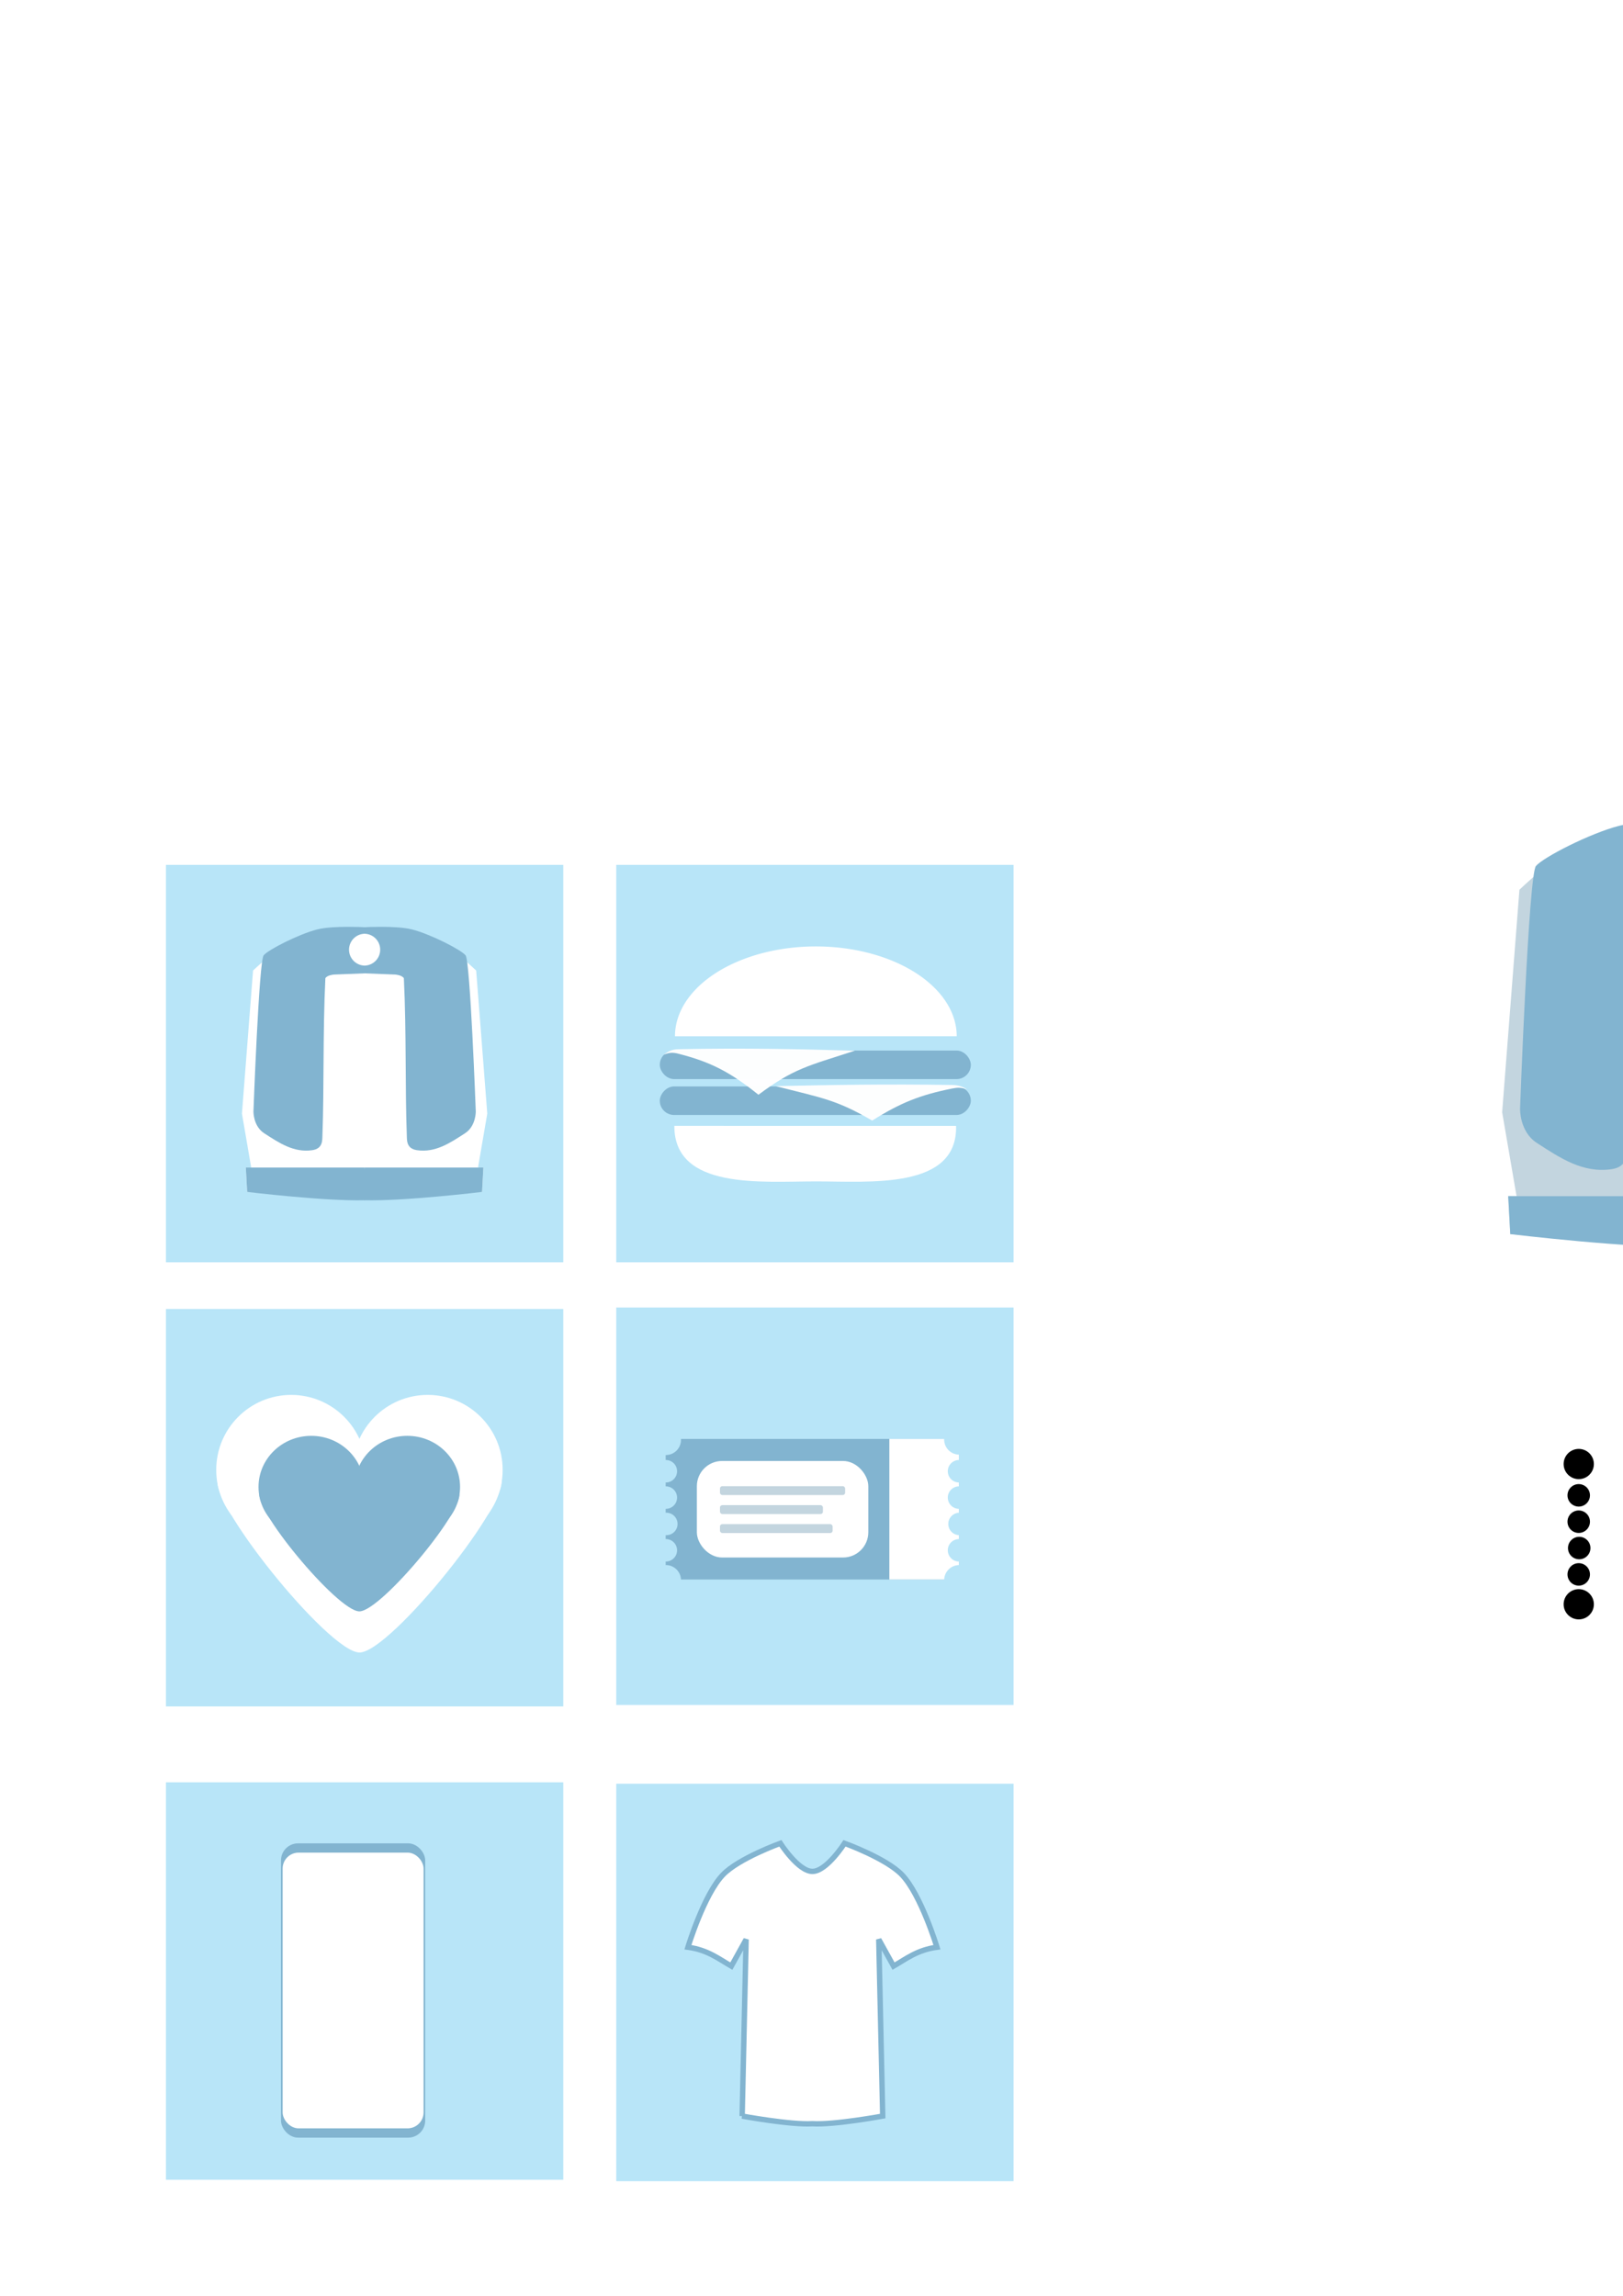 <?xml version="1.0" encoding="UTF-8" standalone="no"?>
<!-- Created with Inkscape (http://www.inkscape.org/) -->

<svg
   xmlns:dc="http://purl.org/dc/elements/1.1/"
   xmlns:cc="http://creativecommons.org/ns#"
   xmlns:rdf="http://www.w3.org/1999/02/22-rdf-syntax-ns#"
   xmlns:svg="http://www.w3.org/2000/svg"
   xmlns="http://www.w3.org/2000/svg"
   xmlns:xlink="http://www.w3.org/1999/xlink"
   xmlns:sodipodi="http://sodipodi.sourceforge.net/DTD/sodipodi-0.dtd"
   xmlns:inkscape="http://www.inkscape.org/namespaces/inkscape"
   width="210mm"
   height="297mm"
   viewBox="0 0 210 297"
   version="1.1"
   id="svg8"
   inkscape:version="0.92.4 5da689c313, 2019-01-14"
   sodipodi:docname="categories.svg">
  <defs
     id="defs2">
    <clipPath
       clipPathUnits="userSpaceOnUse"
       id="clipPath1580">
      <g
         id="g1610"
         style="fill:#ffffff;fill-opacity:1">
        <circle
           r="1.956"
           style="fill:#ffffff;fill-opacity:1;stroke:none;stroke-width:1.082;stroke-miterlimit:4;stroke-dasharray:none;stroke-opacity:1"
           id="circle1582"
           cx="86.157"
           cy="186.277" />
        <circle
           r="1.956"
           style="fill:#ffffff;fill-opacity:1;stroke:none;stroke-width:1.082;stroke-miterlimit:4;stroke-dasharray:none;stroke-opacity:1"
           id="circle1584"
           cx="86.157"
           cy="204.421" />
        <circle
           r="1.956"
           style="fill:#ffffff;fill-opacity:1;stroke:none;stroke-width:1.082;stroke-miterlimit:4;stroke-dasharray:none;stroke-opacity:1"
           id="circle1586"
           cx="124.119"
           cy="204.421" />
        <circle
           r="1.956"
           style="fill:#ffffff;fill-opacity:1;stroke:none;stroke-width:1.082;stroke-miterlimit:4;stroke-dasharray:none;stroke-opacity:1"
           id="circle1588"
           cx="124.119"
           cy="186.225" />
        <g
           id="g1598"
           transform="matrix(0.256,0,0,0.248,52.445,106.701)"
           style="fill:#ffffff;fill-opacity:1">
          <ellipse
             style="fill:#ffffff;fill-opacity:1;stroke:none;stroke-width:2.659;stroke-miterlimit:4;stroke-dasharray:none;stroke-opacity:1"
             id="ellipse1590"
             cx="131.671"
             cy="350.953"
             rx="5.677"
             ry="5.866" />
          <ellipse
             ry="5.866"
             rx="5.677"
             cy="337.206"
             cx="131.671"
             id="ellipse1592"
             style="fill:#ffffff;fill-opacity:1;stroke:none;stroke-width:2.659;stroke-miterlimit:4;stroke-dasharray:none;stroke-opacity:1" />
          <ellipse
             style="fill:#ffffff;fill-opacity:1;stroke:none;stroke-width:2.659;stroke-miterlimit:4;stroke-dasharray:none;stroke-opacity:1"
             id="ellipse1594"
             cx="131.671"
             cy="378.448"
             rx="5.677"
             ry="5.866" />
          <ellipse
             ry="5.866"
             rx="5.677"
             cy="364.701"
             cx="131.919"
             id="ellipse1596"
             style="fill:#ffffff;fill-opacity:1;stroke:none;stroke-width:2.659;stroke-miterlimit:4;stroke-dasharray:none;stroke-opacity:1" />
        </g>
        <g
           transform="matrix(0.256,0,0,0.248,90.38,106.701)"
           id="g1608"
           style="fill:#ffffff;fill-opacity:1">
          <ellipse
             ry="5.866"
             rx="5.677"
             cy="350.953"
             cx="131.671"
             id="ellipse1600"
             style="fill:#ffffff;fill-opacity:1;stroke:none;stroke-width:2.659;stroke-miterlimit:4;stroke-dasharray:none;stroke-opacity:1" />
          <ellipse
             style="fill:#ffffff;fill-opacity:1;stroke:none;stroke-width:2.659;stroke-miterlimit:4;stroke-dasharray:none;stroke-opacity:1"
             id="ellipse1602"
             cx="131.671"
             cy="337.206"
             rx="5.677"
             ry="5.866" />
          <ellipse
             ry="5.866"
             rx="5.677"
             cy="378.448"
             cx="131.671"
             id="ellipse1604"
             style="fill:#ffffff;fill-opacity:1;stroke:none;stroke-width:2.659;stroke-miterlimit:4;stroke-dasharray:none;stroke-opacity:1" />
          <ellipse
             style="fill:#ffffff;fill-opacity:1;stroke:none;stroke-width:2.659;stroke-miterlimit:4;stroke-dasharray:none;stroke-opacity:1"
             id="ellipse1606"
             cx="131.919"
             cy="364.701"
             rx="5.677"
             ry="5.866" />
        </g>
      </g>
    </clipPath>
  </defs>
  <sodipodi:namedview
     id="base"
     pagecolor="#ffffff"
     bordercolor="#666666"
     borderopacity="1.0"
     inkscape:pageopacity="0.0"
     inkscape:pageshadow="2"
     inkscape:zoom="0.70000001"
     inkscape:cx="150.59904"
     inkscape:cy="362.16759"
     inkscape:document-units="mm"
     inkscape:current-layer="layer1"
     showgrid="false"
     inkscape:window-width="1600"
     inkscape:window-height="875"
     inkscape:window-x="0"
     inkscape:window-y="25"
     inkscape:window-maximized="0"
     showguides="true"
     inkscape:guide-bbox="true">
    <sodipodi:guide
       position="219.12,190.795"
       orientation="1,0"
       id="guide1575"
       inkscape:locked="false" />
  </sodipodi:namedview>
  <g
     inkscape:label="Layer 1"
     inkscape:groupmode="layer"
     id="layer1">
    <rect
       style="fill:#b8e5f8;fill-opacity:1;stroke:none;stroke-width:3.033;stroke-miterlimit:4;stroke-dasharray:none;stroke-opacity:1"
       id="rect162"
       width="51.413"
       height="51.413"
       x="21.471"
       y="169.337" />
    <rect
       y="111.885"
       x="21.471"
       height="51.413"
       width="51.413"
       id="rect5431"
       style="fill:#b8e5f8;fill-opacity:1;stroke:none;stroke-width:3.033;stroke-miterlimit:4;stroke-dasharray:none;stroke-opacity:1" />
    <rect
       style="fill:#b8e5f8;fill-opacity:1;stroke:none;stroke-width:3.033;stroke-miterlimit:4;stroke-dasharray:none;stroke-opacity:1"
       id="rect817"
       width="51.413"
       height="51.413"
       x="79.736"
       y="111.885" />
    <g
       id="g1697"
       transform="matrix(0.891,0,0,0.891,11.545,15.066)">
      <path
         sodipodi:nodetypes="cac"
         inkscape:connector-curvature="0"
         id="path823"
         d="m 125.883,146.559 c 0.236,9.294 -12.573,8.055 -20.4,8.062 -7.861,0.007 -20.539,1.233 -20.514,-8.065"
         style="fill:#ffffff;fill-opacity:1;stroke:none;stroke-width:2.302;stroke-miterlimit:4;stroke-dasharray:none;stroke-opacity:1" />
      <path
         transform="scale(1,-1)"
         style="fill:#ffffff;fill-opacity:1;stroke:none;stroke-width:2.765;stroke-miterlimit:4;stroke-dasharray:none;stroke-opacity:1"
         id="path827"
         sodipodi:type="arc"
         sodipodi:cx="105.51995"
         sodipodi:cy="-133.54495"
         sodipodi:rx="20.457319"
         sodipodi:ry="13.040178"
         sodipodi:start="0"
         sodipodi:end="3.1419395"
         sodipodi:open="true"
         d="m 125.977,-133.545 a 20.457,13.04 0 0 1 -10.231,11.294 20.457,13.04 0 0 1 -20.459,-0.002 20.457,13.04 0 0 1 -10.225,-11.296" />
      <rect
         transform="scale(-1,1)"
         ry="2.071"
         y="140.833"
         x="-128.026"
         height="4.143"
         width="45.169"
         id="rect829"
         style="fill:#82b4d0;fill-opacity:1;stroke:none;stroke-width:2.765;stroke-miterlimit:4;stroke-dasharray:none;stroke-opacity:1" />
      <rect
         ry="2.071"
         style="fill:#82b4d0;fill-opacity:1;stroke:none;stroke-width:2.765;stroke-miterlimit:4;stroke-dasharray:none;stroke-opacity:1"
         id="rect835"
         width="45.169"
         height="4.143"
         x="82.858"
         y="135.621" />
      <path
         style="fill:#ffffff;fill-opacity:0.977;stroke:none;stroke-width:0.213px;stroke-linecap:butt;stroke-linejoin:miter;stroke-opacity:1"
         d="m 99.698,140.792 c 7.968,-0.178 16.091,-0.322 25.592,-0.169 0.85,0.014 1.493,0.19 2.169,0.629 -0.851,-0.274 -1.342,-0.275 -2.151,-0.114 -4.673,0.934 -7.491,2.068 -11.606,4.65 -5.188,-3.011 -7.145,-3.254 -14.004,-4.995 z"
         id="path876"
         inkscape:connector-curvature="0"
         sodipodi:nodetypes="cscccc" />
      <path
         sodipodi:nodetypes="cscccc"
         inkscape:connector-curvature="0"
         id="path880"
         d="m 111.186,135.645 c -7.968,-0.227 -16.091,-0.412 -25.592,-0.216 -0.85,0.017 -1.493,0.243 -2.169,0.805 0.851,-0.351 1.342,-0.353 2.151,-0.146 4.673,1.195 7.491,2.647 11.606,5.952 5.188,-3.854 7.145,-4.165 14.004,-6.394 z"
         style="fill:#ffffff;fill-opacity:0.977;stroke:none;stroke-width:0.241px;stroke-linecap:butt;stroke-linejoin:miter;stroke-opacity:1" />
    </g>
    <path
       inkscape:connector-curvature="0"
       id="path918"
       d="m 215.471,106.574 c -1.294,0.005 -2.631,0.056 -3.597,0.209 -2.707,0.429 -5.439,1.114 -7.943,2.457 -2.669,1.432 -7.332,5.859 -7.332,5.859 l -2.236,28.791 1.864,10.857 -1.079,-0.008 0.267,4.913 c 0,0 15.361,1.005 23.708,0.852 v -6.268 -47.574 c -0.679,-0.034 -2.042,-0.094 -3.651,-0.088 z"
       style="fill:#c3d5df;fill-opacity:1;stroke:none;stroke-width:0.238px;stroke-linecap:butt;stroke-linejoin:miter;stroke-opacity:1" />
    <path
       inkscape:connector-curvature="0"
       style="fill:#82b4d0;fill-opacity:1;stroke:none;stroke-width:0.238px;stroke-linecap:butt;stroke-linejoin:miter;stroke-opacity:1"
       d="m 195.147,154.739 0.267,4.913 c 0,0 15.706,1.896 23.708,1.675 v -5.927 l -0.069,-0.654 h -22.827 z"
       id="path916" />
    <path
       inkscape:connector-curvature="0"
       style="fill:#82b4d0;fill-opacity:1;stroke:none;stroke-width:0.238px;stroke-linecap:butt;stroke-linejoin:miter;stroke-opacity:1"
       d="m 215.769,106.302 c -2.095,-8e-5 -4.599,0.104 -6.235,0.52 -3.786,0.963 -9.887,4.105 -10.801,5.212 -0.94,1.139 -2.053,31.404 -2.053,31.404 0,0 -0.075,2.961 2.16,4.41 3.058,1.982 5.97,3.939 9.668,3.408 2.174,-0.313 2.017,-2.014 2.056,-3.054 0.352,-9.465 0.062,-20.664 0.59,-31.558 0.395,-0.642 1.728,-0.735 1.728,-0.735 l 6.24,-0.245 v -9.258 -0.02 c -0.488,-0.026 -1.664,-0.084 -3.353,-0.084 z"
       id="path920" />
    <path
       inkscape:connector-curvature="0"
       style="fill:#c3d5df;fill-opacity:1;stroke:none;stroke-width:1.268;stroke-miterlimit:4;stroke-dasharray:none;stroke-opacity:1"
       d="m 219.122,107.698 a 3.204,3.204 0 0 0 -3.203,3.203 3.204,3.204 0 0 0 3.203,3.203 z"
       id="path1558" />
    <use
       height="100%"
       width="100%"
       id="use5289-3"
       transform="matrix(-1,0,0,1,264.911,-38.612)"
       xlink:href="#g1582"
       inkscape:tiled-clone-of="#g1582"
       y="0"
       x="0" />
    <use
       x="0"
       y="0"
       inkscape:tiled-clone-of="#g1582"
       xlink:href="#g1582"
       transform="translate(-173.47,-38.612)"
       id="use5373"
       width="100%"
       height="100%" />
    <g
       inkscape:tile-y0="106.30152"
       inkscape:tile-x0="188.48991"
       id="use5289"
       transform="matrix(-1,0,0,1,438.244,0)">
      <path
         inkscape:connector-curvature="0"
         id="path5377"
         d="m 215.471,106.574 c -1.294,0.005 -2.631,0.056 -3.597,0.209 -2.707,0.429 -5.439,1.114 -7.943,2.457 -2.669,1.432 -7.332,5.859 -7.332,5.859 l -2.236,28.791 1.864,10.857 -1.079,-0.008 0.267,4.913 c 0,0 15.361,1.005 23.708,0.852 v -6.268 -47.574 c -0.679,-0.034 -2.042,-0.094 -3.651,-0.088 z"
         style="fill:#c3d5df;fill-opacity:1;stroke:none;stroke-width:0.238px;stroke-linecap:butt;stroke-linejoin:miter;stroke-opacity:1" />
      <path
         inkscape:connector-curvature="0"
         style="fill:#82b4d0;fill-opacity:1;stroke:none;stroke-width:0.238px;stroke-linecap:butt;stroke-linejoin:miter;stroke-opacity:1"
         d="m 195.147,154.739 0.267,4.913 c 0,0 15.706,1.896 23.708,1.675 v -5.927 l -0.069,-0.654 h -22.827 z"
         id="path5379" />
      <path
         inkscape:connector-curvature="0"
         style="fill:#82b4d0;fill-opacity:1;stroke:none;stroke-width:0.238px;stroke-linecap:butt;stroke-linejoin:miter;stroke-opacity:1"
         d="m 215.769,106.302 c -2.095,-8e-5 -4.599,0.104 -6.235,0.52 -3.786,0.963 -9.887,4.105 -10.801,5.212 -0.94,1.139 -2.053,31.404 -2.053,31.404 0,0 -0.075,2.961 2.16,4.41 3.058,1.982 5.97,3.939 9.668,3.408 2.174,-0.313 2.017,-2.014 2.056,-3.054 0.352,-9.465 0.062,-20.664 0.59,-31.558 0.395,-0.642 1.728,-0.735 1.728,-0.735 l 6.24,-0.245 v -9.258 -0.02 c -0.488,-0.026 -1.664,-0.084 -3.353,-0.084 z"
         id="path5381" />
      <path
         inkscape:connector-curvature="0"
         transform="scale(0.265)"
         style="fill:#c3d5df;fill-opacity:1;stroke:none;stroke-width:4.794;stroke-miterlimit:4;stroke-dasharray:none;stroke-opacity:1"
         d="m 828.178,407.047 a 12.108,12.108 0 0 0 -12.107,12.107 12.108,12.108 0 0 0 12.107,12.107 z"
         id="path5383" />
      <path
         inkscape:connector-curvature="0"
         id="path5385"
         d="m 41.279,118.321 c -0.832,0.003 -1.691,0.036 -2.312,0.135 -1.74,0.276 -3.496,0.716 -5.106,1.579 -1.716,0.921 -4.713,3.766 -4.713,3.766 l -1.437,18.507 1.198,6.979 -0.694,-0.005 0.172,3.158 c 0,0 9.874,0.646 15.239,0.547 v -4.029 -30.58 c -0.437,-0.022 -1.313,-0.06 -2.347,-0.057 z"
         style="fill:#c3d5df;fill-opacity:1;stroke:none;stroke-width:0.153px;stroke-linecap:butt;stroke-linejoin:miter;stroke-opacity:1" />
      <path
         inkscape:connector-curvature="0"
         style="fill:#82b4d0;fill-opacity:1;stroke:none;stroke-width:0.153px;stroke-linecap:butt;stroke-linejoin:miter;stroke-opacity:1"
         d="m 28.215,149.281 0.172,3.158 c 0,0 10.096,1.219 15.239,1.077 v -3.81 l -0.044,-0.42 H 28.909 Z"
         id="path5387" />
      <path
         inkscape:connector-curvature="0"
         style="fill:#82b4d0;fill-opacity:1;stroke:none;stroke-width:0.153px;stroke-linecap:butt;stroke-linejoin:miter;stroke-opacity:1"
         d="m 41.471,118.145 c -1.347,-5e-5 -2.956,0.067 -4.008,0.334 -2.433,0.619 -6.356,2.638 -6.943,3.35 -0.604,0.732 -1.319,20.186 -1.319,20.186 0,0 -0.048,1.903 1.389,2.835 1.966,1.274 3.838,2.532 6.214,2.19 1.398,-0.201 1.297,-1.295 1.322,-1.963 0.227,-6.084 0.04,-13.283 0.379,-20.285 0.254,-0.413 1.111,-0.472 1.111,-0.472 l 4.011,-0.157 v -5.951 -0.013 c -0.314,-0.017 -1.069,-0.054 -2.156,-0.054 z"
         id="path5389" />
      <path
         style="fill:#c3d5df;fill-opacity:1;stroke:none;stroke-width:0.815;stroke-miterlimit:4;stroke-dasharray:none;stroke-opacity:1"
         d="m 43.626,119.043 a 2.059,2.059 0 0 0 -2.059,2.059 2.059,2.059 0 0 0 2.059,2.059 z"
         id="path5391"
         inkscape:connector-curvature="0" />
      <use
         height="100%"
         width="100%"
         id="use5393"
         transform="matrix(-1,0,0,1,264.911,-38.612)"
         xlink:href="#g1582"
         inkscape:tiled-clone-of="#g1582"
         y="0"
         x="0" />
      <path
         style="fill:#c3d5df;fill-opacity:1;stroke:none;stroke-width:0.153px;stroke-linecap:butt;stroke-linejoin:miter;stroke-opacity:1"
         d="m 45.885,118.321 c 0.832,0.003 1.691,0.036 2.312,0.135 1.74,0.276 3.496,0.716 5.106,1.579 1.716,0.921 4.713,3.766 4.713,3.766 l 1.437,18.507 -1.198,6.979 0.694,-0.005 -0.172,3.158 c 0,0 -9.874,0.646 -15.239,0.547 v -4.029 -30.58 c 0.437,-0.022 1.313,-0.06 2.347,-0.057 z"
         id="path5395"
         inkscape:connector-curvature="0" />
      <path
         id="path5397"
         d="m 58.949,149.281 -0.172,3.158 c 0,0 -10.096,1.219 -15.239,1.077 v -3.81 l 0.044,-0.42 h 14.673 z"
         style="fill:#82b4d0;fill-opacity:1;stroke:none;stroke-width:0.153px;stroke-linecap:butt;stroke-linejoin:miter;stroke-opacity:1"
         inkscape:connector-curvature="0" />
      <path
         id="path5399"
         d="m 45.694,118.145 c 1.347,-5e-5 2.956,0.067 4.008,0.334 2.433,0.619 6.356,2.638 6.943,3.35 0.604,0.732 1.319,20.186 1.319,20.186 0,0 0.048,1.903 -1.389,2.835 -1.966,1.274 -3.838,2.532 -6.214,2.19 -1.398,-0.201 -1.297,-1.295 -1.322,-1.963 -0.227,-6.084 -0.04,-13.283 -0.379,-20.285 -0.254,-0.413 -1.111,-0.472 -1.111,-0.472 l -4.011,-0.157 v -5.951 -0.013 c 0.314,-0.017 1.069,-0.054 2.156,-0.054 z"
         style="fill:#82b4d0;fill-opacity:1;stroke:none;stroke-width:0.153px;stroke-linecap:butt;stroke-linejoin:miter;stroke-opacity:1"
         inkscape:connector-curvature="0" />
      <path
         inkscape:connector-curvature="0"
         id="path5401"
         d="m 43.538,119.043 a 2.059,2.059 0 0 1 2.059,2.059 2.059,2.059 0 0 1 -2.059,2.059 z"
         style="fill:#c3d5df;fill-opacity:1;stroke:none;stroke-width:0.815;stroke-miterlimit:4;stroke-dasharray:none;stroke-opacity:1" />
      <use
         x="0"
         y="0"
         inkscape:tiled-clone-of="#g1582"
         xlink:href="#g1582"
         transform="translate(-173.47,-38.612)"
         id="use5403"
         width="100%"
         height="100%" />
    </g>
    <rect
       y="243.813"
       x="235.999"
       height="46.505"
       width="97.019"
       id="rect210"
       style="fill:#82b4d0;fill-opacity:1;stroke:none;stroke-width:2.765;stroke-miterlimit:4;stroke-dasharray:none;stroke-opacity:1" />
    <g
       id="g1720">
      <g
         style="fill:#ffffff;fill-opacity:1"
         transform="matrix(0.766,0,0,0.766,13.649,47.524)"
         id="g160">
        <g
           style="fill:#ffffff;fill-opacity:1"
           id="g154">
          <circle
             style="fill:#ffffff;fill-opacity:1;stroke:none;stroke-width:2.765;stroke-miterlimit:4;stroke-dasharray:none;stroke-opacity:1"
             id="path144"
             cx="31.368"
             cy="186.199"
             r="12.662" />
          <circle
             r="12.662"
             cy="186.199"
             cx="54.424"
             id="circle146"
             style="fill:#ffffff;fill-opacity:1;stroke:none;stroke-width:2.765;stroke-miterlimit:4;stroke-dasharray:none;stroke-opacity:1" />
        </g>
        <path
           transform="matrix(1.037,0,0,0.747,-1.378,46.399)"
           inkscape:transform-center-y="4.861788e-06"
           d="m 42.707,228.436 c -5.047,0 -25.463,-35.362 -22.939,-39.732 2.523,-4.371 43.355,-4.371 45.879,0 2.523,4.371 -17.893,39.732 -22.939,39.732 z"
           inkscape:randomized="0"
           inkscape:rounded="0.11"
           inkscape:flatsided="true"
           sodipodi:arg2="2.6179939"
           sodipodi:arg1="1.5707963"
           sodipodi:r2="22.939308"
           sodipodi:r1="26.488029"
           sodipodi:cy="201.94804"
           sodipodi:cx="42.707043"
           sodipodi:sides="3"
           id="path150"
           style="fill:#ffffff;fill-opacity:1;stroke:none;stroke-width:5.917;stroke-miterlimit:4;stroke-dasharray:none;stroke-opacity:1"
           sodipodi:type="star" />
      </g>
      <g
         style="fill:#82b4d0;fill-opacity:1"
         id="g1620">
        <g
           id="g193"
           style="fill:#82b4d0;fill-opacity:1"
           transform="matrix(0.539,0,0,0.522,23.367,95.162)">
          <circle
             r="12.662"
             cy="186.199"
             cx="31.368"
             id="circle189"
             style="fill:#82b4d0;fill-opacity:1;stroke:none;stroke-width:2.765;stroke-miterlimit:4;stroke-dasharray:none;stroke-opacity:1" />
          <circle
             style="fill:#82b4d0;fill-opacity:1;stroke:none;stroke-width:2.765;stroke-miterlimit:4;stroke-dasharray:none;stroke-opacity:1"
             id="circle191"
             cx="54.424"
             cy="186.199"
             r="12.662" />
        </g>
        <path
           sodipodi:type="star"
           style="fill:#82b4d0;fill-opacity:1;stroke:none;stroke-width:5.917;stroke-miterlimit:4;stroke-dasharray:none;stroke-opacity:1"
           id="path195"
           sodipodi:sides="3"
           sodipodi:cx="42.707043"
           sodipodi:cy="201.94804"
           sodipodi:r1="26.488029"
           sodipodi:r2="22.939308"
           sodipodi:arg1="1.5707963"
           sodipodi:arg2="2.6179939"
           inkscape:flatsided="true"
           inkscape:rounded="0.11"
           inkscape:randomized="0"
           d="m 42.707,228.436 c -5.047,0 -25.463,-35.362 -22.939,-39.732 2.523,-4.371 43.355,-4.371 45.879,0 2.523,4.371 -17.893,39.732 -22.939,39.732 z"
           inkscape:transform-center-y="4.861788e-06"
           transform="matrix(0.559,0,0,0.39,22.624,119.367)" />
      </g>
    </g>
    <rect
       y="243.813"
       x="310.019"
       height="46.505"
       width="22.999"
       id="rect1023"
       style="fill:#c3d5df;fill-opacity:1;stroke:none;stroke-width:2.689;stroke-miterlimit:4;stroke-dasharray:none;stroke-opacity:1" />
    <rect
       y="169.148"
       x="79.736"
       height="51.413"
       width="51.413"
       id="rect1233"
       style="fill:#b8e5f8;fill-opacity:1;stroke:none;stroke-width:3.033;stroke-miterlimit:4;stroke-dasharray:none;stroke-opacity:1" />
    <g
       id="g1202"
       transform="matrix(0.391,0,0,0.391,49.242,85.074)">
      <g
         id="g1189">
        <g
           id="g1185">
          <rect
             y="258.513"
             x="94.346"
             height="46.505"
             width="97.019"
             id="rect1021"
             style="fill:#82b4d0;fill-opacity:1;stroke:none;stroke-width:2.765;stroke-miterlimit:4;stroke-dasharray:none;stroke-opacity:1" />
        </g>
      </g>
      <g
         id="g1171">
        <rect
           style="fill:#ffffff;fill-opacity:1;stroke:none;stroke-width:2.689;stroke-miterlimit:4;stroke-dasharray:none;stroke-opacity:1"
           id="rect212"
           width="22.999"
           height="46.505"
           x="168.366"
           y="258.513" />
        <g
           id="g1162">
          <rect
             style="fill:#ffffff;fill-opacity:1;stroke:none;stroke-width:2.788;stroke-miterlimit:4;stroke-dasharray:none;stroke-opacity:1"
             id="rect1090"
             width="56.735"
             height="31.939"
             x="104.666"
             y="265.796"
             ry="8.355" />
          <g
             id="g1101"
             transform="matrix(0.539,0,0,0.522,23.969,93.825)"
             style="fill:#c3d5df;fill-opacity:1">
            <rect
               ry="1.461"
               y="345.403"
               x="163.898"
               height="5.636"
               width="76.85"
               id="rect1092"
               style="fill:#c3d5df;fill-opacity:1;stroke:none;stroke-width:3.847;stroke-miterlimit:4;stroke-dasharray:none;stroke-opacity:1" />
            <rect
               style="fill:#c3d5df;fill-opacity:1;stroke:none;stroke-width:3.489;stroke-miterlimit:4;stroke-dasharray:none;stroke-opacity:1"
               id="rect1094"
               width="63.215"
               height="5.636"
               x="163.898"
               y="357.443"
               ry="1.461" />
            <rect
               ry="1.461"
               y="369.482"
               x="163.898"
               height="5.636"
               width="69.165"
               id="rect1096"
               style="fill:#c3d5df;fill-opacity:1;stroke:none;stroke-width:3.65;stroke-miterlimit:4;stroke-dasharray:none;stroke-opacity:1" />
          </g>
        </g>
      </g>
    </g>
    <rect
       style="fill:#b8e5f8;fill-opacity:1;stroke:none;stroke-width:2.765;stroke-miterlimit:4;stroke-dasharray:none;stroke-opacity:1"
       id="rect1340"
       width="44.223"
       height="28.915"
       x="83.249"
       y="181.623"
       ry="0"
       clip-path="url(#clipPath1580)" />
    <g
       id="g1496"
       transform="translate(118.118,3.118)">
      <rect
         style="fill:#ffffff;fill-opacity:1;stroke:none;stroke-width:2.765;stroke-miterlimit:4;stroke-dasharray:none;stroke-opacity:1"
         id="rect1464"
         width="44.223"
         height="28.915"
         x="83.249"
         y="181.623"
         ry="0" />
      <g
         id="g1494"
         style="fill:#000000">
        <circle
           r="1.956"
           style="fill:#000000;fill-opacity:1;stroke:none;stroke-width:1.082;stroke-miterlimit:4;stroke-dasharray:none;stroke-opacity:1"
           id="circle1466"
           cx="86.157"
           cy="186.277" />
        <circle
           r="1.956"
           style="fill:#000000;fill-opacity:1;stroke:none;stroke-width:1.082;stroke-miterlimit:4;stroke-dasharray:none;stroke-opacity:1"
           id="circle1468"
           cx="86.157"
           cy="204.421" />
        <circle
           r="1.956"
           style="fill:#000000;fill-opacity:1;stroke:none;stroke-width:1.082;stroke-miterlimit:4;stroke-dasharray:none;stroke-opacity:1"
           id="circle1470"
           cx="124.119"
           cy="204.421" />
        <circle
           r="1.956"
           style="fill:#000000;fill-opacity:1;stroke:none;stroke-width:1.082;stroke-miterlimit:4;stroke-dasharray:none;stroke-opacity:1"
           id="circle1472"
           cx="124.119"
           cy="186.225" />
        <g
           id="g1482"
           transform="matrix(0.256,0,0,0.248,52.445,106.701)"
           style="fill:#000000;fill-opacity:1">
          <ellipse
             style="fill:#000000;fill-opacity:1;stroke:none;stroke-width:2.659;stroke-miterlimit:4;stroke-dasharray:none;stroke-opacity:1"
             id="ellipse1474"
             cx="131.671"
             cy="350.953"
             rx="5.677"
             ry="5.866" />
          <ellipse
             ry="5.866"
             rx="5.677"
             cy="337.206"
             cx="131.671"
             id="ellipse1476"
             style="fill:#000000;fill-opacity:1;stroke:none;stroke-width:2.659;stroke-miterlimit:4;stroke-dasharray:none;stroke-opacity:1" />
          <ellipse
             style="fill:#000000;fill-opacity:1;stroke:none;stroke-width:2.659;stroke-miterlimit:4;stroke-dasharray:none;stroke-opacity:1"
             id="ellipse1478"
             cx="131.671"
             cy="378.448"
             rx="5.677"
             ry="5.866" />
          <ellipse
             ry="5.866"
             rx="5.677"
             cy="364.701"
             cx="131.919"
             id="ellipse1480"
             style="fill:#000000;fill-opacity:1;stroke:none;stroke-width:2.659;stroke-miterlimit:4;stroke-dasharray:none;stroke-opacity:1" />
        </g>
        <g
           transform="matrix(0.256,0,0,0.248,90.38,106.701)"
           id="g1492"
           style="fill:#000000;fill-opacity:1">
          <ellipse
             ry="5.866"
             rx="5.677"
             cy="350.953"
             cx="131.671"
             id="ellipse1484"
             style="fill:#000000;fill-opacity:1;stroke:none;stroke-width:2.659;stroke-miterlimit:4;stroke-dasharray:none;stroke-opacity:1" />
          <ellipse
             style="fill:#000000;fill-opacity:1;stroke:none;stroke-width:2.659;stroke-miterlimit:4;stroke-dasharray:none;stroke-opacity:1"
             id="ellipse1486"
             cx="131.671"
             cy="337.206"
             rx="5.677"
             ry="5.866" />
          <ellipse
             ry="5.866"
             rx="5.677"
             cy="378.448"
             cx="131.671"
             id="ellipse1488"
             style="fill:#000000;fill-opacity:1;stroke:none;stroke-width:2.659;stroke-miterlimit:4;stroke-dasharray:none;stroke-opacity:1" />
          <ellipse
             style="fill:#000000;fill-opacity:1;stroke:none;stroke-width:2.659;stroke-miterlimit:4;stroke-dasharray:none;stroke-opacity:1"
             id="ellipse1490"
             cx="131.919"
             cy="364.701"
             rx="5.677"
             ry="5.866" />
        </g>
      </g>
    </g>
    <g
       id="g1708">
      <path
         style="fill:#ffffff;fill-opacity:1;stroke:none;stroke-width:0.153px;stroke-linecap:butt;stroke-linejoin:miter;stroke-opacity:1"
         d="m 44.874,120.075 c -0.832,0.003 -1.692,0.036 -2.313,0.135 -1.74,0.276 -3.496,0.716 -5.106,1.579 -1.716,0.921 -4.713,3.766 -4.713,3.766 l -1.437,18.507 1.198,6.978 -0.693,-0.005 0.172,3.158 c 0,0 9.82,0.643 15.195,0.548 5.375,0.095 15.195,-0.548 15.195,-0.548 l 0.172,-3.158 -0.694,0.005 1.198,-6.978 -1.437,-18.507 c 0,0 -2.998,-2.846 -4.713,-3.766 -1.61,-0.864 -3.366,-1.303 -5.106,-1.579 -0.621,-0.098 -1.48,-0.132 -2.312,-0.135 -1.01,-0.004 -1.857,0.033 -2.303,0.055 -0.446,-0.022 -1.292,-0.059 -2.303,-0.055 z"
         id="path918-3"
         inkscape:connector-curvature="0" />
      <g
         transform="translate(3.595,1.755)"
         id="g5437"
         style="fill:#82b4d0;fill-opacity:1">
        <g
           style="fill:#82b4d0;fill-opacity:1"
           id="g1633">
          <path
             transform="translate(-3.595,-1.755)"
             inkscape:connector-curvature="0"
             id="path920-7"
             d="m 45.065,119.9 c -1.347,-5e-5 -2.956,0.067 -4.008,0.334 -2.433,0.619 -6.356,2.638 -6.943,3.35 -0.604,0.732 -1.319,20.186 -1.319,20.186 0,0 -0.048,1.903 1.389,2.834 1.966,1.274 3.838,2.532 6.215,2.191 1.398,-0.201 1.296,-1.294 1.321,-1.963 0.227,-6.084 0.04,-13.283 0.38,-20.286 0.254,-0.413 1.111,-0.472 1.111,-0.472 l 3.967,-0.156 3.967,0.156 c 0,0 0.857,0.059 1.111,0.472 0.34,7.002 0.153,14.201 0.379,20.286 0.025,0.668 -0.076,1.762 1.322,1.963 2.377,0.342 4.248,-0.916 6.214,-2.191 1.437,-0.931 1.389,-2.834 1.389,-2.834 0,0 -0.715,-19.454 -1.32,-20.186 -0.588,-0.712 -4.509,-2.731 -6.943,-3.35 -1.052,-0.267 -2.662,-0.334 -4.009,-0.334 -1.055,0 -1.782,0.035 -2.111,0.052 -0.329,-0.018 -1.056,-0.052 -2.112,-0.052 z"
             style="fill:#82b4d0;fill-opacity:1;stroke:none;stroke-width:0.153px;stroke-linecap:butt;stroke-linejoin:miter;stroke-opacity:1" />
          <path
             id="path916-6"
             d="m 28.215,149.281 0.172,3.158 c 0,0 10.096,1.219 15.239,1.077 v -3.81 l -0.044,-0.42 H 28.909 Z"
             style="fill:#82b4d0;fill-opacity:1;stroke:none;stroke-width:0.153px;stroke-linecap:butt;stroke-linejoin:miter;stroke-opacity:1"
             inkscape:connector-curvature="0" />
          <path
             inkscape:connector-curvature="0"
             style="fill:#82b4d0;fill-opacity:1;stroke:none;stroke-width:0.153px;stroke-linecap:butt;stroke-linejoin:miter;stroke-opacity:1"
             d="m 58.949,149.281 -0.172,3.158 c 0,0 -10.096,1.219 -15.239,1.077 v -3.81 l 0.044,-0.42 h 14.673 z"
             id="path5367" />
        </g>
      </g>
      <g
         id="g1637">
        <path
           style="fill:#ffffff;fill-opacity:1;stroke:none;stroke-width:0.815;stroke-miterlimit:4;stroke-dasharray:none;stroke-opacity:1"
           d="m 47.221,120.798 a 2.059,2.059 0 0 0 -2.059,2.059 2.059,2.059 0 0 0 2.059,2.059 z"
           id="path1558-5"
           inkscape:connector-curvature="0" />
        <path
           inkscape:connector-curvature="0"
           id="path5371"
           d="m 47.133,120.798 a 2.059,2.059 0 0 1 2.059,2.059 2.059,2.059 0 0 1 -2.059,2.059 z"
           style="fill:#ffffff;fill-opacity:1;stroke:none;stroke-width:0.815;stroke-miterlimit:4;stroke-dasharray:none;stroke-opacity:1" />
      </g>
    </g>
    <rect
       style="fill:#b8e5f8;fill-opacity:1;stroke:none;stroke-width:3.033;stroke-miterlimit:4;stroke-dasharray:none;stroke-opacity:1"
       id="rect1683"
       width="51.413"
       height="51.413"
       x="79.736"
       y="230.759" />
    <path
       style="fill:#ffffff;stroke:#82b4d0;stroke-width:0.696;stroke-linecap:butt;stroke-linejoin:miter;stroke-opacity:1;fill-opacity:1;stroke-miterlimit:4;stroke-dasharray:none"
       d="m 96.028,273.748 0.511,-22.849 -1.912,3.451 c -1.663,-0.962 -3.075,-2.1 -5.617,-2.447 0,0 2.069,-6.824 4.547,-9.39 2.041,-2.113 7.413,-4.053 7.413,-4.053 0,0 2.312,3.635 4.151,3.635 1.839,0 4.151,-3.635 4.151,-3.635 0,0 5.373,1.939 7.413,4.053 2.478,2.566 4.547,9.39 4.547,9.39 -2.542,0.347 -3.954,1.485 -5.617,2.447 l -1.912,-3.451 0.511,22.849 c 0,0 -6.298,1.163 -9.094,0.988 -2.796,0.175 -9.094,-0.988 -9.094,-0.988 z"
       id="path1662"
       inkscape:connector-curvature="0"
       sodipodi:nodetypes="ccccscscscccccc" />
    <rect
       y="230.57"
       x="21.471"
       height="51.413"
       width="51.413"
       id="rect1685"
       style="fill:#b8e5f8;fill-opacity:1;stroke:none;stroke-width:3.033;stroke-miterlimit:4;stroke-dasharray:none;stroke-opacity:1" />
    <rect
       style="fill:#82b4d0;fill-opacity:1;stroke:none;stroke-width:2.071;stroke-miterlimit:4;stroke-dasharray:none;stroke-opacity:1"
       id="rect1687"
       width="18.658"
       height="38.072"
       x="36.359"
       y="238.466"
       ry="2.206" />
    <rect
       ry="2.067"
       y="239.666"
       x="36.569"
       height="35.67"
       width="18.237"
       id="rect1689"
       style="fill:#ffffff;fill-opacity:1;stroke:none;stroke-width:1.982;stroke-miterlimit:4;stroke-dasharray:none;stroke-opacity:1" />
  </g>
</svg>
